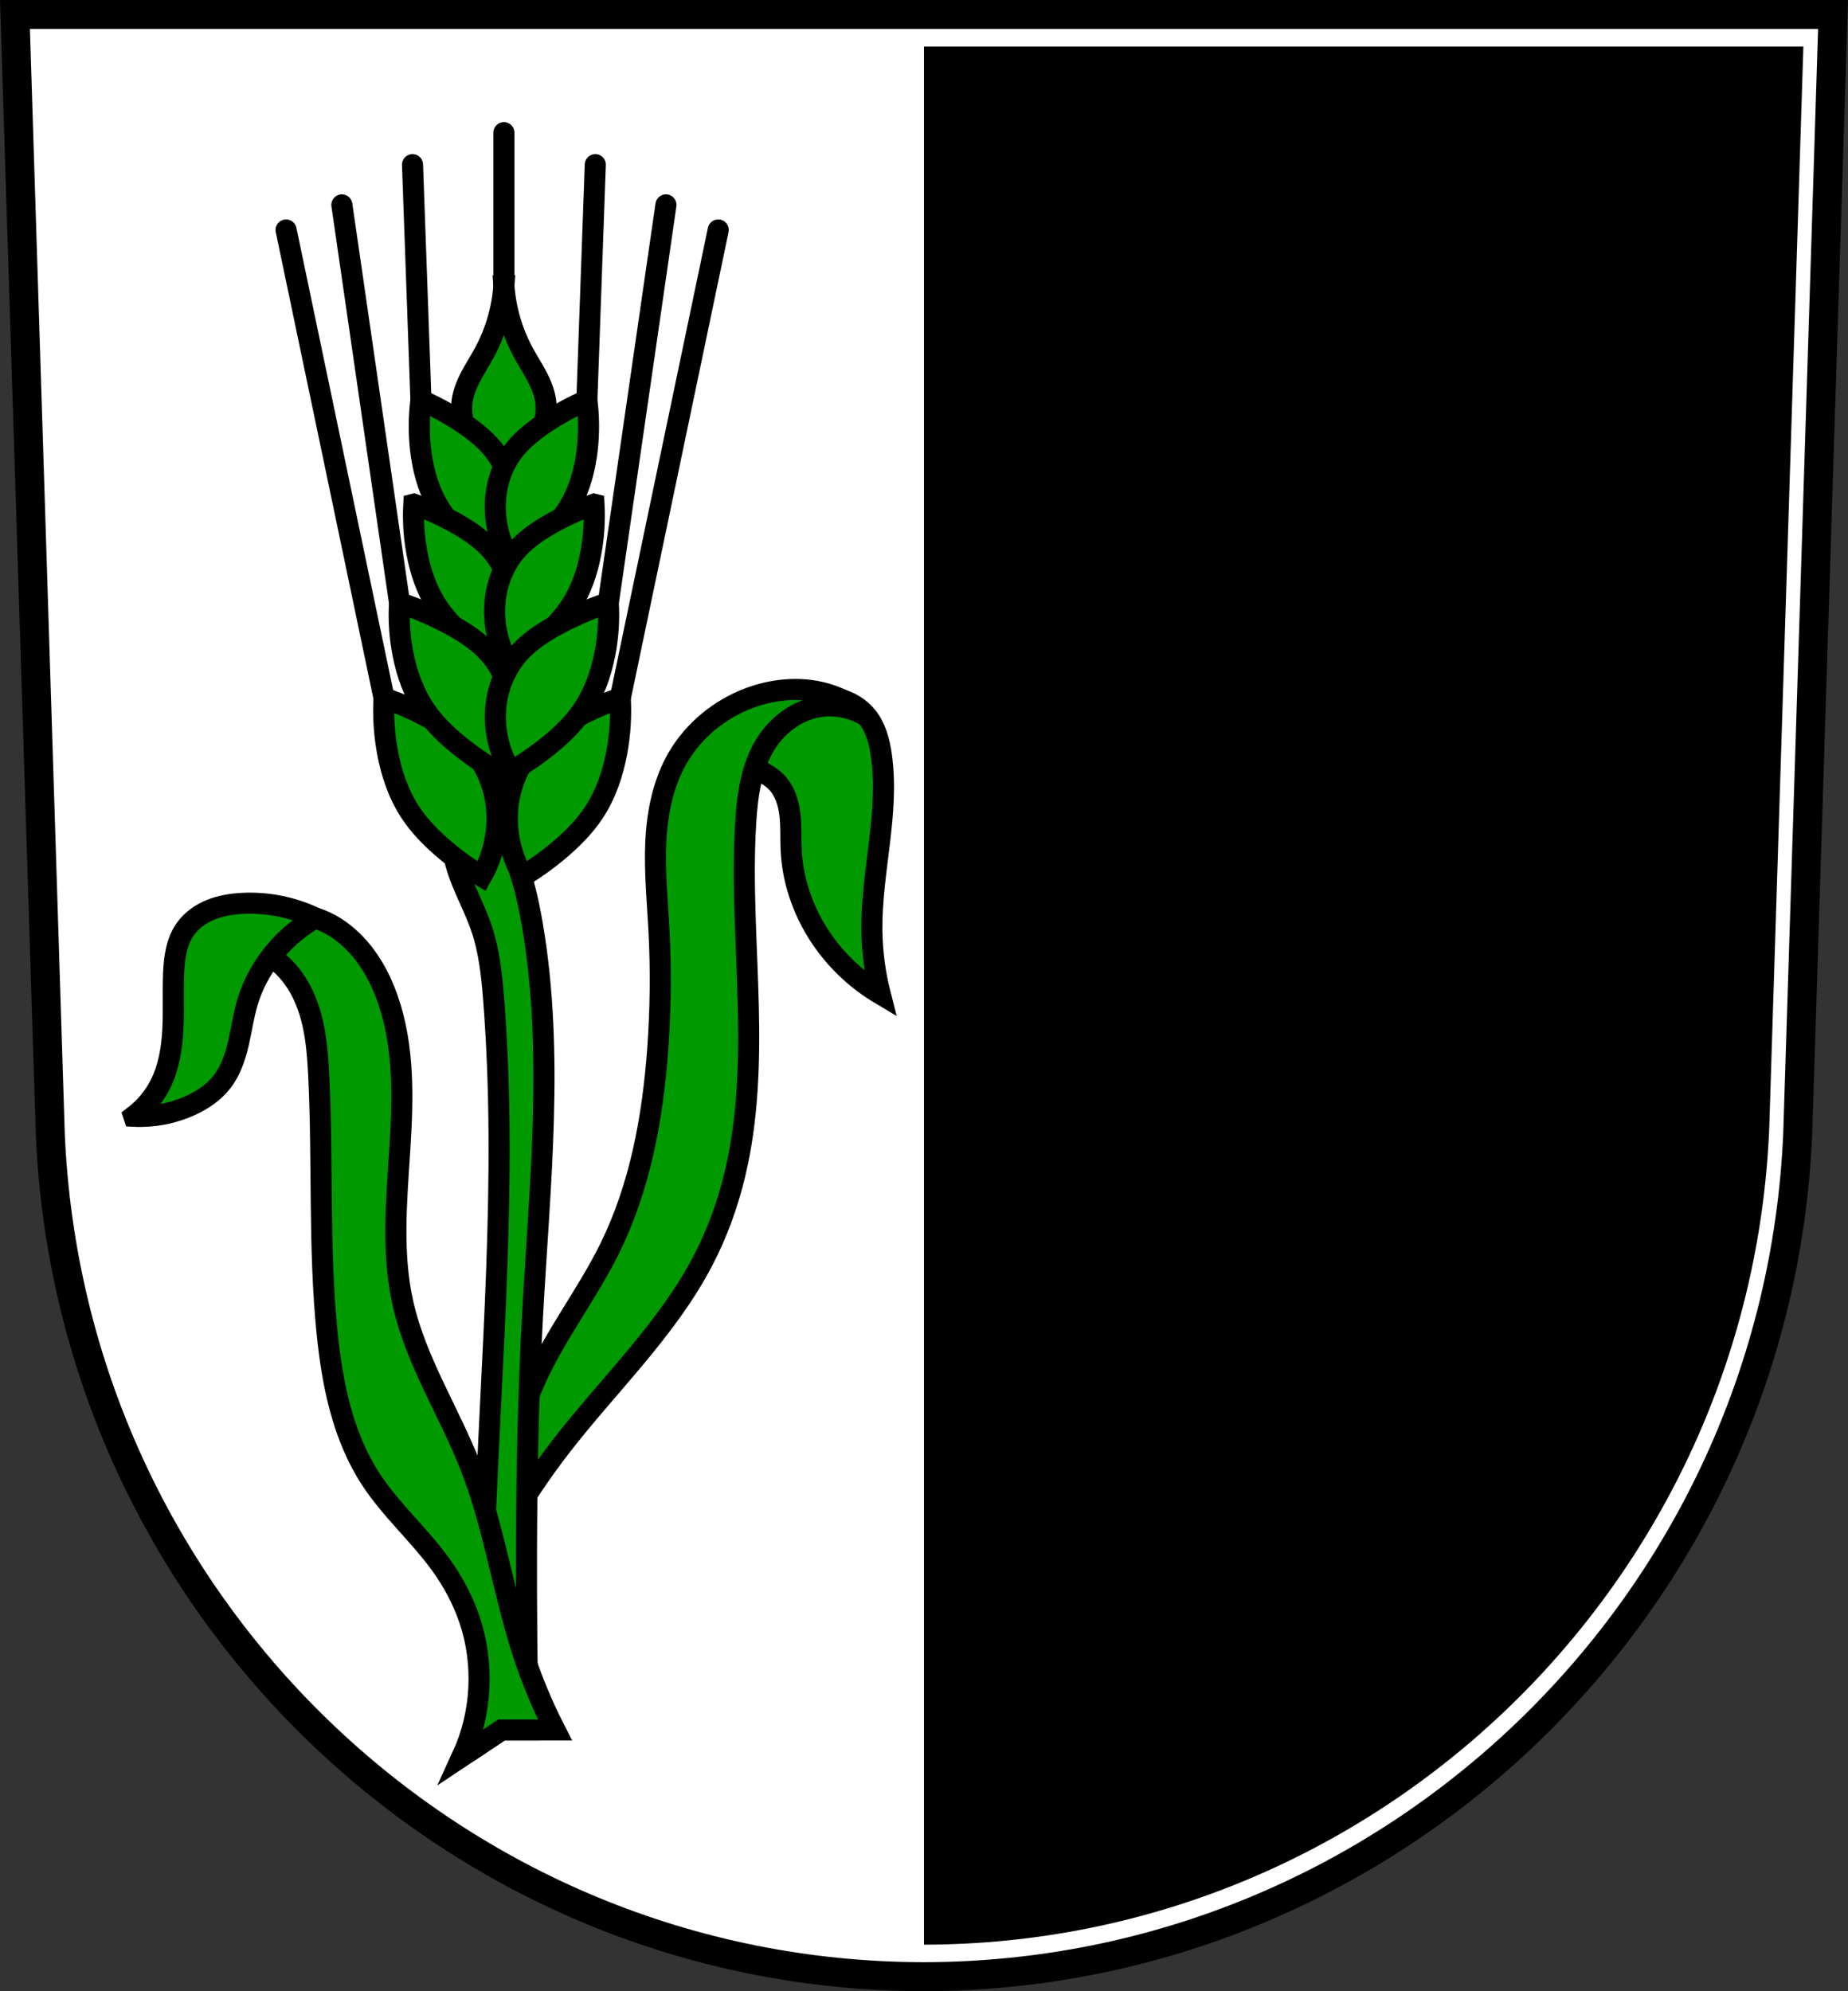 <svg xmlns="http://www.w3.org/2000/svg" width="701.33" height="755.53" viewBox="0 0 701.327 755.528"><rect x="0" y="0" width="701.327" height="755.528" fill="#333333" stroke="none"/><g transform="translate(-9.589-143.46)" fill-rule="evenodd"><path d="m15.266 148.96l13.398 424.47c7.415 178.55 153.92 319.96 331.59 320.06 177.51-.219 324.07-141.68 331.59-320.06l13.398-424.47h-344.98z" fill="#fff"/><g fill="#090" stroke="#000" stroke-width="8"><path d="m338.61 415.35c3.326 4.118 4.723 9.46 5.463 14.702 3.098 21.941-3.817 44.06-3.604 66.22.079 8.195 1.14 16.381 3.153 24.325-8.275-4.929-15.528-11.565-21.17-19.37-7.394-10.225-11.999-22.533-12.613-35.14-.223-4.581.07-9.191-.491-13.743-.561-4.552-2.089-9.175-5.365-12.384-2.908-2.849-6.876-4.302-10.248-6.582-1.686-1.14-3.25-2.518-4.323-4.248-1.072-1.73-1.616-3.846-1.195-5.837.318-1.506 1.17-2.869 2.277-3.939 1.107-1.069 2.461-1.858 3.881-2.452 2.84-1.188 5.936-1.616 8.858-2.587 3.986-1.324 7.585-3.635 11.562-4.987 4.128-1.404 8.646-1.729 12.889-.728 4.243 1 8.189 3.356 10.928 6.748z"/><path d="m202.52 721.92c-1.02-18.67 2.48-37.57 10.118-54.637 7.84-17.518 19.833-32.875 28.33-50.08 11.517-23.323 16.302-49.44 18.212-75.38 1.103-14.979 1.289-30.03.506-45.02-.584-11.182-1.707-22.367-1.216-33.553.491-11.186 2.689-22.523 8.299-32.21 6.06-10.465 15.984-18.552 27.318-22.765 9.839-3.658 20.93-4.418 30.86-1.012 5.04 1.729 9.722 4.503 13.659 8.094-5.638-3.579-12.681-4.876-19.224-3.541-7.667 1.564-14.394 6.632-18.718 13.153-5.947 8.97-7.448 20.12-8.094 30.86-1.397 23.24.473 46.537 1.012 69.813.491 21.2-.147 42.608-5.059 63.24-2.713 11.396-6.727 22.496-12.141 32.883-13.763 26.402-35.952 47.25-54.13 70.825-7.201 9.341-13.796 19.15-19.73 29.342z"/></g><path d="m350.66 17.641v720.25c171.72-.212 313.5-137.06 320.77-309.62l12.961-410.62h-333.73-.008" transform="translate(9.589 143.46)"/><g stroke="#000"><path d="m15.266 148.96l13.398 424.47c7.415 178.55 153.92 319.96 331.59 320.06 177.51-.219 324.07-141.68 331.59-320.06l13.398-424.47h-344.98z" fill="none" stroke-width="11"/><g fill="#090" stroke-width="8"><path d="m200.82 251.89c-.64 8.882-3.193 17.621-7.434 25.451-1.713 3.163-3.695 6.177-5.342 9.375-1.646 3.198-2.965 6.633-3.217 10.221-.296 4.216.889 8.389 2.252 12.389 3.42 10.04 8.04 19.661 13.74 28.604 5.696-8.943 10.318-18.567 13.738-28.604 1.363-4 2.548-8.173 2.252-12.389-.252-3.588-1.57-7.02-3.217-10.221-1.646-3.198-3.629-6.212-5.342-9.375-4.24-7.83-6.791-16.569-7.432-25.451z"/><path d="m169.34 295.3c-.778 6.06-.842 12.203-.19 18.274.785 7.305 2.639 14.574 6.214 20.992 2.524 4.532 5.862 8.568 9.486 12.279 3.878 3.97 8.104 7.599 12.615 10.831 1.533-2.315 2.825-4.789 3.85-7.369 2.315-5.827 3.243-12.21 2.6-18.447-.6-5.814-2.583-11.518-5.969-16.282-3.23-4.544-7.632-8.129-12.242-11.266-5.156-3.508-10.643-6.53-16.365-9.01z"/><path d="m232.31 295.3c.778 6.06.842 12.203.19 18.274-.785 7.305-2.639 14.574-6.214 20.992-2.524 4.532-5.862 8.568-9.486 12.279-3.878 3.97-8.104 7.599-12.615 10.831-1.533-2.315-2.825-4.789-3.85-7.369-2.315-5.827-3.243-12.21-2.6-18.447.6-5.814 2.583-11.518 5.969-16.282 3.23-4.544 7.632-8.129 12.242-11.266 5.156-3.508 10.643-6.53 16.365-9.01z"/><path d="m166.62 334.78c-.333 6.097.054 12.232 1.149 18.239 1.318 7.228 3.699 14.341 7.735 20.481 2.849 4.335 6.474 8.115 10.36 11.551 4.158 3.675 8.639 6.985 13.375 9.878 1.359-2.421 2.467-4.983 3.3-7.631 1.882-5.981 2.34-12.415 1.242-18.588-1.024-5.755-3.419-11.298-7.145-15.801-3.554-4.296-8.207-7.548-13.03-10.339-5.399-3.121-11.09-5.733-16.981-7.79z"/><path d="m235.02 334.78c.333 6.097-.054 12.232-1.149 18.239-1.318 7.228-3.699 14.341-7.735 20.481-2.849 4.335-6.474 8.115-10.36 11.551-4.158 3.675-8.639 6.985-13.375 9.878-1.359-2.421-2.467-4.983-3.3-7.631-1.882-5.981-2.34-12.415-1.242-18.588 1.024-5.755 3.419-11.298 7.145-15.801 3.554-4.296 8.207-7.548 13.03-10.339 5.399-3.121 11.09-5.733 16.981-7.79z"/><path d="m184.22 445.93c-2.858 6.553-3.774 13.938-2.604 20.991 1.679 10.118 7.414 19.06 10.704 28.77 2.958 8.733 3.911 18 4.629 27.19 5.309 67.933-1.083 136.15-3.472 204.25-.908 25.889-1.237 51.798-.987 77.7l7.433-4.955h10.135c-.518-22.798-.741-45.603-.669-68.41.094-29.715.689-59.44 2.314-89.11 2.696-49.23 8.201-98.94 0-147.55-.97-5.748-2.131-11.472-3.761-17.07-2.76-9.48-6.864-18.567-12.151-26.906l-11.572-4.918z"/><path d="m97.67 500.32c9.07 1.471 17.492 6.591 22.974 13.964 3.905 5.253 6.305 11.507 7.716 17.899 1.411 6.392 1.871 12.952 2.194 19.49 1.602 32.42-.076 65 3.153 97.3 1.952 19.526 5.92 39.439 16.667 55.858 7.661 11.704 18.411 21.08 26.577 32.433 4.565 6.349 8.306 13.314 10.811 20.721 5.674 16.777 4.686 35.708-2.703 51.803l14.865-9.91h20.271c-4.814-9.421-8.884-19.221-12.163-29.28-7.521-23.08-10.857-47.44-19.626-70.08-8.145-21.02-20.904-40.37-25.871-62.36-4.281-18.955-2.496-38.674-1.251-58.07 1.244-19.393 1.847-39.37-4.605-57.703-2.891-8.212-7.244-16.03-13.514-22.07-3.967-3.821-8.71-6.905-13.964-8.559-5.487-1.727-11.469-1.846-17.02-.339-5.551 1.507-10.652 4.634-14.513 8.898z"/><path d="m60.38 567.02c7.392.377 14.87-1.057 21.598-4.142 4.526-2.075 8.776-4.948 11.835-8.876 3.305-4.244 5.057-9.488 6.266-14.728 1.209-5.241 1.939-10.598 3.497-15.746 2.524-8.336 7.216-15.971 13.314-22.19 3.65-3.723 7.801-6.953 12.306-9.576-8.58-4.103-18.19-6.02-27.691-5.513-4.085.217-8.182.883-11.971 2.424-3.789 1.541-7.269 3.997-9.627 7.339-3.399 4.818-4.199 10.973-4.438 16.864-.289 7.112.088 14.241-.289 21.349-.377 7.108-1.551 14.301-4.741 20.664-2.375 4.737-5.844 8.92-10.06 12.13z"/><path d="m200.82 251.89v-58.09" stroke-linecap="round"/><path d="m155.33 408.32c-.379 6.856.06 13.758 1.305 20.511 1.499 8.136 4.211 16.14 8.785 23.03 3.24 4.883 7.357 9.131 11.767 12.99 4.727 4.136 9.817 7.858 15.191 11.11 1.543-2.72 2.802-5.601 3.748-8.582 2.135-6.722 2.659-13.962 1.411-20.904-1.165-6.481-3.895-12.715-8.116-17.769-4.04-4.842-9.329-8.494-14.804-11.626-6.138-3.511-12.604-6.448-19.287-8.76z"/><path d="m155.33 408.32l-37.17-177.6" stroke-linecap="round"/><path d="m244.99 408.32c.379 6.856-.06 13.758-1.305 20.511-1.499 8.136-4.211 16.14-8.785 23.03-3.24 4.883-7.357 9.131-11.767 12.99-4.727 4.136-9.817 7.858-15.191 11.11-1.543-2.72-2.802-5.601-3.748-8.582-2.135-6.722-2.659-13.962-1.411-20.904 1.165-6.481 3.895-12.715 8.116-17.769 4.04-4.842 9.329-8.494 14.804-11.626 6.138-3.511 12.604-6.448 19.287-8.76z"/><path d="m244.99 408.32l37.17-177.6" stroke-linecap="round"/><path d="m161.21 372.18c-.383 6.495.056 13.04 1.305 19.424 1.515 7.749 4.263 15.34 8.785 21.812 3.26 4.666 7.383 8.673 11.767 12.302 4.751 3.932 9.839 7.456 15.191 10.52 1.54-2.562 2.8-5.293 3.748-8.127 2.122-6.342 2.661-13.226 1.411-19.796-1.178-6.191-3.956-12.09-8.116-16.828-4.081-4.645-9.364-8.07-14.804-11.01-6.166-3.33-12.629-6.11-19.287-8.296z"/><path d="m240.44 372.18c.383 6.495-.056 13.04-1.305 19.424-1.515 7.749-4.263 15.34-8.785 21.812-3.26 4.666-7.383 8.673-11.767 12.302-4.751 3.932-9.839 7.456-15.191 10.52-1.54-2.562-2.8-5.293-3.748-8.127-2.122-6.342-2.661-13.226-1.411-19.796 1.178-6.191 3.956-12.09 8.116-16.828 4.081-4.645 9.364-8.07 14.804-11.01 6.166-3.33 12.629-6.11 19.287-8.296z"/><g stroke-linecap="round"><path d="m161.21 372.18l-21.879-150.97"/><path d="m240.44 372.18l21.879-150.97"/><path d="m169.34 295.3l-3.198-89.36"/><path d="m232.31 295.3l3.198-89.36"/></g></g></g></g></svg>